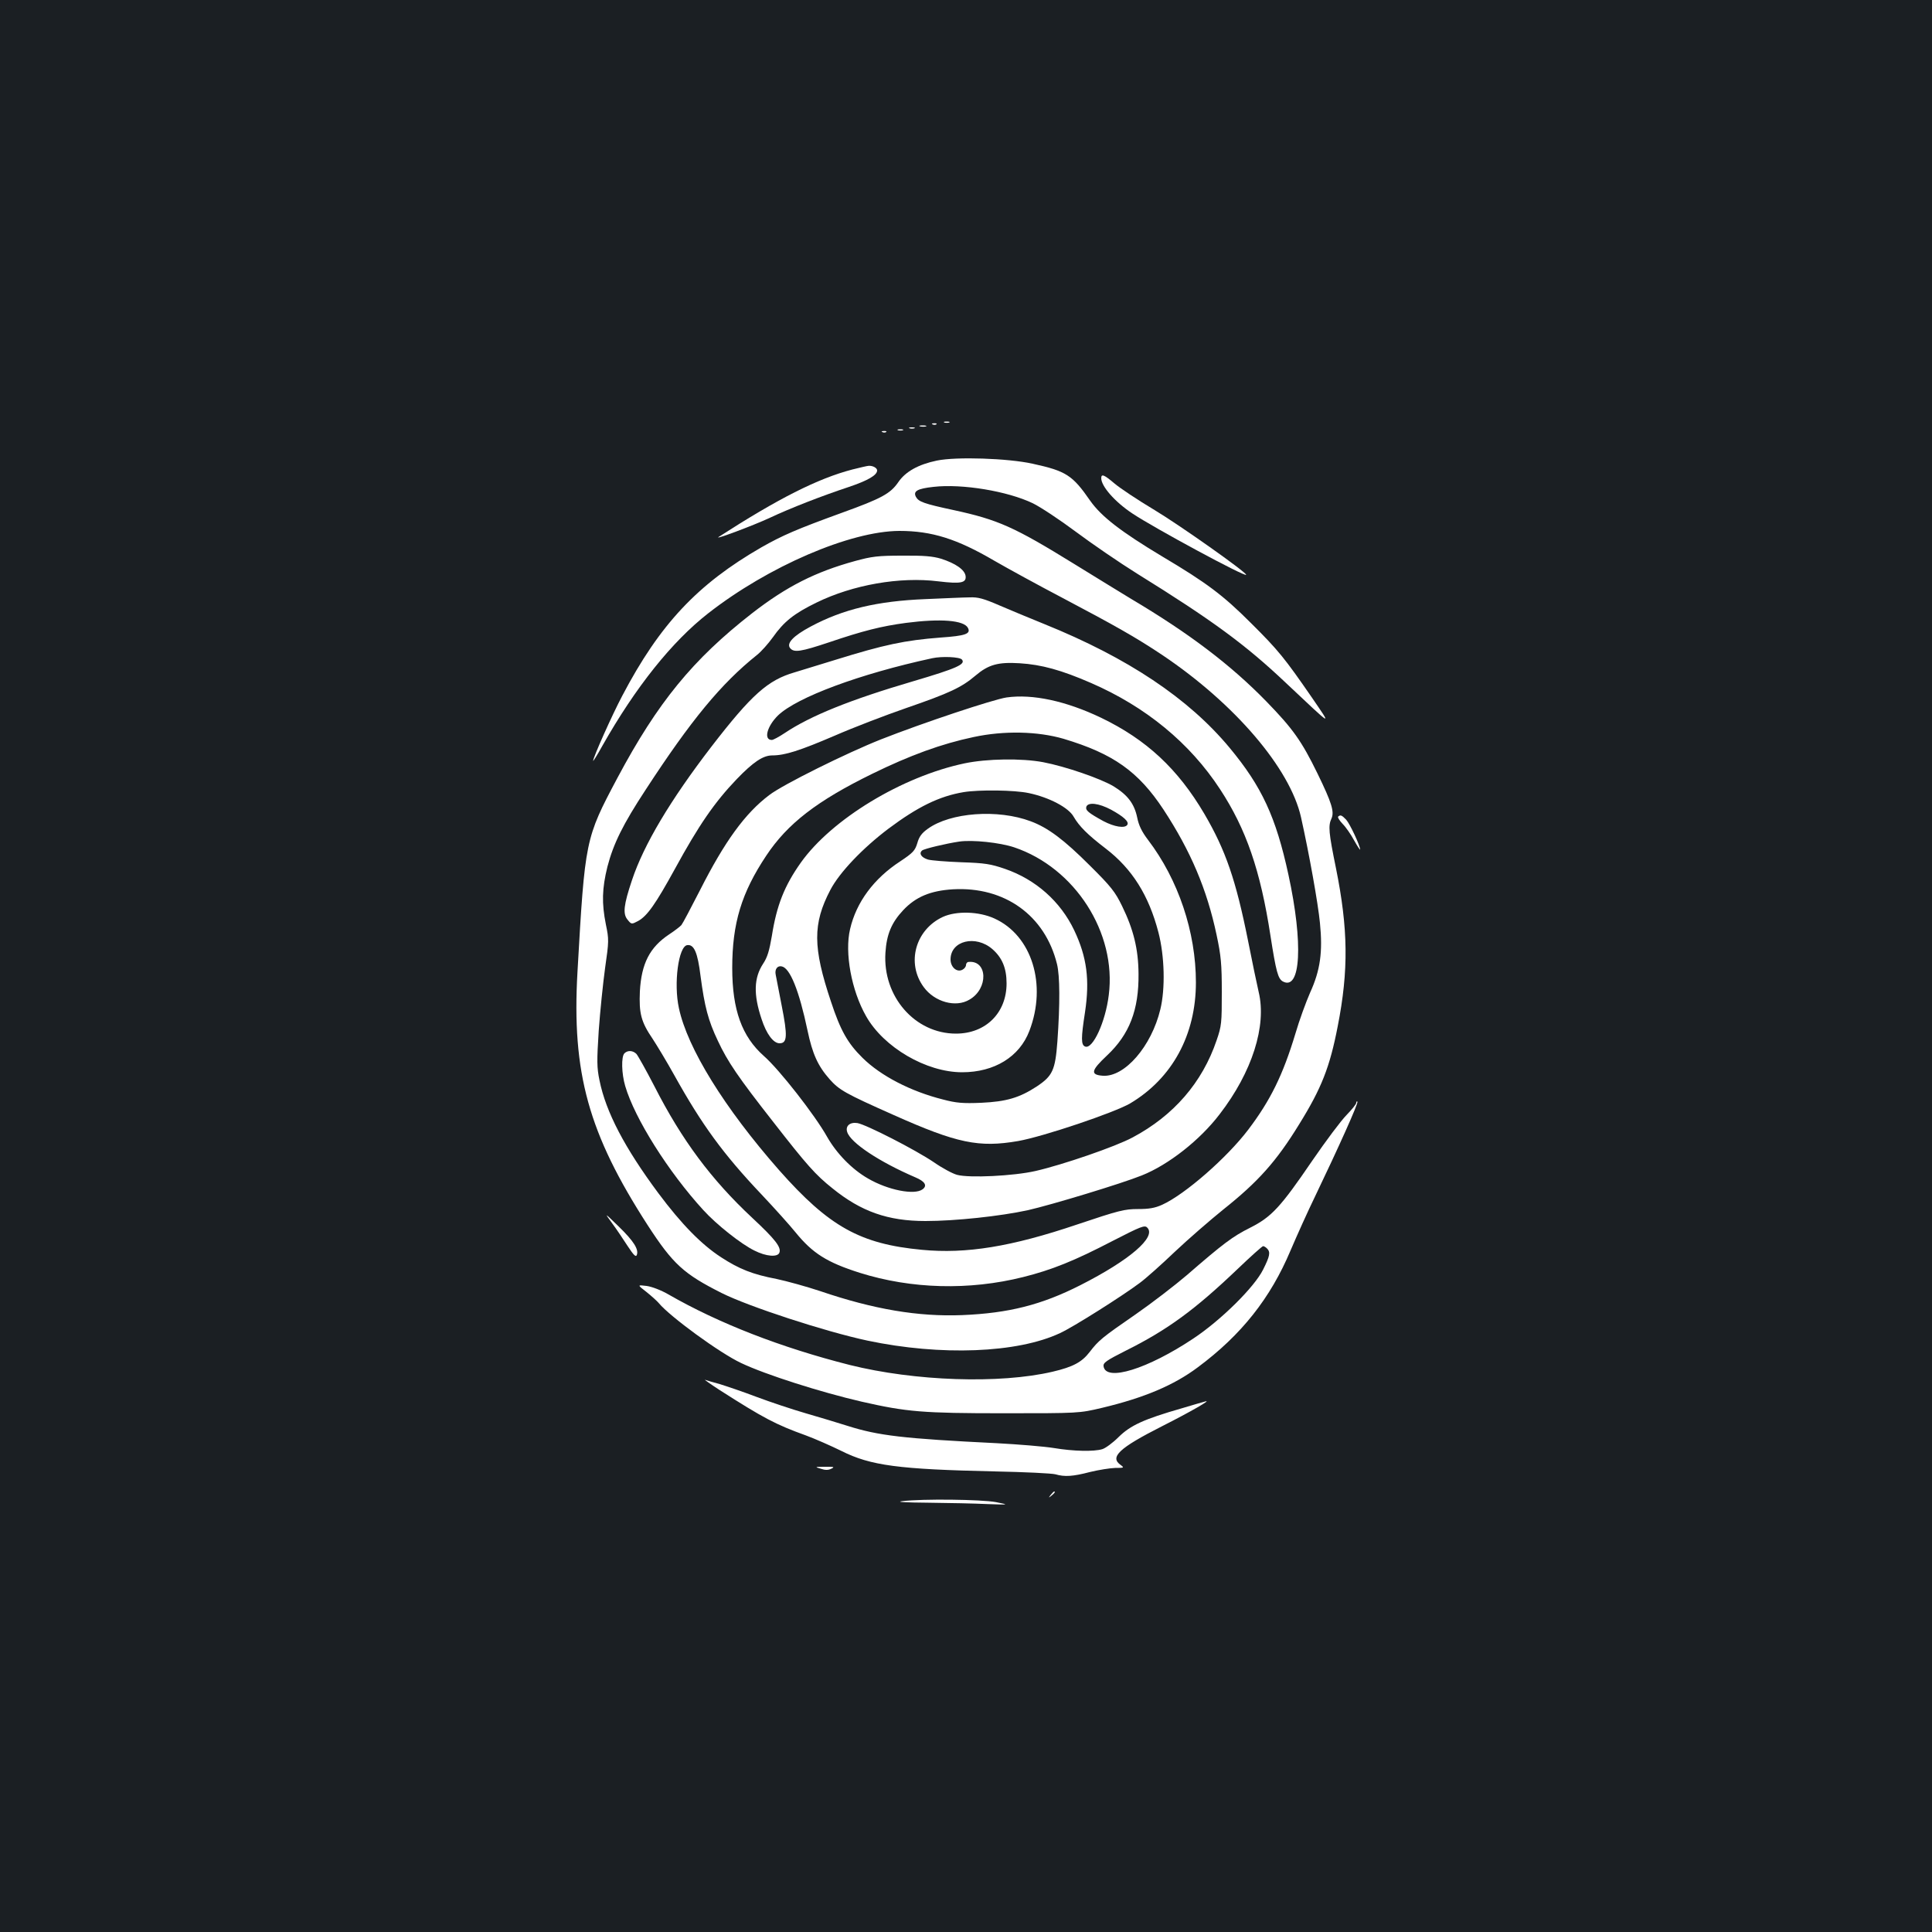 <?xml version="1.0" standalone="no"?>
<!DOCTYPE svg PUBLIC "-//W3C//DTD SVG 20010904//EN"
 "http://www.w3.org/TR/2001/REC-SVG-20010904/DTD/svg10.dtd">
<svg version="1.0" xmlns="http://www.w3.org/2000/svg"
 width="1000pt" height="1000pt" viewBox="0 0 1000 1000"
 preserveAspectRatio="xMidYMid meet">
<rect width="100%" height="100%" fill="#1b1f23"/>
<g transform="translate(0,1000) scale(0.1,-0.1)"
fill="#ffffff" stroke="none">
<path d="M4888 7813 c6 -2 18 -2 25 0 6 3 1 5 -13 5 -14 0 -19 -2 -12 -5z"/>
<path d="M4828 7803 c7 -3 16 -2 19 1 4 3 -2 6 -13 5 -11 0 -14 -3 -6 -6z"/>
<path d="M4763 7793 c9 -2 23 -2 30 0 6 3 -1 5 -18 5 -16 0 -22 -2 -12 -5z"/>
<path d="M4708 7783 c6 -2 18 -2 25 0 6 3 1 5 -13 5 -14 0 -19 -2 -12 -5z"/>
<path d="M4648 7773 c6 -2 18 -2 25 0 6 3 1 5 -13 5 -14 0 -19 -2 -12 -5z"/>
<path d="M4568 7763 c7 -3 16 -2 19 1 4 3 -2 6 -13 5 -11 0 -14 -3 -6 -6z"/>
<path d="M4849 7616 c-96 -20 -162 -57 -199 -111 -41 -60 -87 -85 -292 -159
-234 -85 -308 -117 -417 -179 -330 -190 -526 -398 -720 -768 -54 -102 -151
-320 -151 -337 0 -4 22 31 48 78 172 304 360 539 547 685 312 244 736 426 990
427 168 0 298 -41 491 -154 71 -41 230 -128 354 -193 273 -144 384 -207 517
-296 375 -252 660 -586 717 -839 43 -193 88 -445 98 -547 15 -150 2 -245 -51
-361 -21 -48 -56 -143 -76 -212 -65 -215 -129 -345 -244 -497 -110 -145 -327
-335 -446 -389 -38 -17 -68 -22 -125 -22 -69 0 -98 -7 -315 -80 -340 -115
-574 -153 -803 -131 -320 30 -481 120 -740 413 -283 322 -474 631 -518 838
-28 128 -2 320 43 326 35 5 54 -37 69 -160 21 -158 39 -229 90 -336 50 -107
105 -188 287 -420 173 -222 218 -273 306 -343 148 -120 287 -169 481 -169 155
0 387 25 530 56 123 28 483 137 590 180 138 55 301 183 403 317 168 218 244
457 202 632 -9 39 -34 158 -55 265 -63 315 -116 469 -226 657 -137 233 -300
385 -535 498 -182 87 -355 124 -489 105 -68 -10 -432 -131 -650 -217 -177 -70
-508 -234 -578 -288 -125 -94 -231 -240 -359 -493 -47 -92 -90 -173 -96 -180
-6 -7 -34 -29 -63 -48 -101 -67 -144 -151 -152 -295 -5 -114 6 -158 66 -246
21 -32 72 -116 112 -188 143 -257 253 -408 453 -619 67 -71 146 -159 175 -195
88 -108 162 -155 332 -209 267 -84 567 -92 846 -22 148 37 265 84 463 187 146
75 166 83 179 69 49 -48 -90 -168 -346 -298 -201 -102 -371 -145 -612 -155
-227 -9 -458 30 -734 124 -72 24 -174 52 -226 63 -125 24 -193 51 -287 112
-102 66 -206 172 -326 333 -173 233 -271 419 -304 583 -14 67 -14 100 -4 257
7 99 22 245 33 325 20 139 20 148 4 225 -22 110 -20 186 8 299 31 119 80 219
199 400 234 359 390 548 574 695 23 18 60 60 83 92 57 81 109 123 226 180 188
92 431 135 631 110 116 -14 145 -8 141 27 -4 33 -52 66 -127 90 -43 13 -90 17
-201 16 -125 0 -158 -4 -245 -28 -204 -56 -353 -131 -532 -270 -307 -239 -489
-462 -697 -852 -167 -314 -168 -320 -207 -1005 -30 -523 57 -836 363 -1310
131 -202 187 -253 384 -352 140 -70 534 -199 754 -246 379 -80 776 -65 997 39
66 30 321 191 413 260 30 22 112 95 181 161 70 66 183 164 250 218 181 144
275 249 393 441 116 187 159 296 200 508 57 290 54 505 -9 818 -38 186 -41
220 -23 258 15 35 1 81 -72 231 -83 170 -128 233 -265 374 -184 189 -400 353
-700 531 -49 30 -182 111 -295 181 -311 192 -394 229 -625 279 -154 33 -180
43 -194 68 -16 30 8 43 91 52 148 17 383 -22 514 -85 39 -19 139 -85 222 -147
83 -62 226 -160 319 -218 387 -240 560 -367 768 -564 250 -235 240 -230 135
-76 -141 204 -173 244 -315 385 -144 144 -229 208 -458 344 -215 129 -316 207
-374 289 -92 133 -125 154 -299 192 -127 28 -394 37 -495 16z m656 -1440 c257
-77 387 -169 517 -366 141 -215 225 -413 275 -649 23 -108 27 -151 27 -296 0
-159 -1 -175 -27 -250 -74 -218 -222 -389 -434 -502 -89 -48 -363 -142 -503
-174 -114 -26 -343 -37 -406 -20 -23 6 -77 35 -120 65 -96 65 -350 195 -396
203 -39 6 -63 -15 -53 -46 17 -56 167 -155 353 -235 50 -21 63 -43 37 -62 -42
-31 -179 -4 -282 56 -84 48 -163 130 -212 216 -62 111 -247 348 -327 418 -114
101 -164 239 -164 456 0 231 48 389 176 581 110 166 263 284 549 424 196 96
358 155 524 190 158 34 332 30 466 -9z"/>
<path d="M4993 6049 c-324 -68 -688 -289 -848 -514 -85 -120 -125 -221 -150
-380 -13 -76 -23 -110 -45 -143 -48 -73 -51 -159 -8 -287 25 -77 61 -125 93
-125 40 0 42 38 11 195 -15 77 -29 149 -31 160 -6 28 9 48 31 43 43 -8 90
-124 134 -333 25 -119 53 -182 114 -251 50 -56 79 -73 331 -185 329 -147 442
-170 645 -135 130 23 498 147 580 195 218 130 340 355 340 626 0 261 -91 532
-248 738 -32 42 -48 75 -56 116 -15 71 -49 116 -122 161 -67 40 -249 103 -365
125 -112 21 -291 18 -406 -6z m332 -154 c105 -22 206 -75 232 -122 29 -50 72
-93 166 -165 137 -105 223 -242 273 -434 32 -123 36 -291 10 -398 -46 -192
-185 -352 -298 -344 -66 5 -61 27 22 105 116 109 165 236 163 423 -1 128 -26
229 -85 350 -36 74 -57 101 -167 210 -134 134 -217 196 -306 229 -170 64 -416
46 -533 -39 -31 -22 -45 -41 -54 -74 -12 -39 -22 -50 -88 -94 -137 -89 -228
-212 -260 -351 -29 -122 7 -318 83 -451 91 -161 311 -290 497 -290 167 0 297
80 348 214 92 240 13 494 -181 582 -81 37 -197 40 -267 8 -142 -66 -190 -239
-99 -363 56 -77 166 -108 237 -65 99 57 94 205 -5 195 -7 0 -13 -8 -13 -16 0
-8 -8 -19 -18 -24 -29 -16 -62 13 -62 53 0 97 130 129 217 53 50 -44 73 -98
73 -177 0 -153 -108 -260 -262 -260 -212 0 -380 192 -365 419 6 94 31 155 92
220 65 69 141 101 258 108 267 15 476 -135 538 -387 15 -61 16 -205 2 -401
-11 -148 -25 -178 -106 -232 -90 -59 -158 -79 -288 -85 -95 -4 -130 -1 -198
17 -167 42 -322 122 -417 216 -77 76 -114 142 -163 291 -94 280 -95 403 -3
578 47 90 167 216 301 317 151 113 263 168 389 189 80 13 263 11 337 -5z m426
-86 c64 -35 94 -62 84 -78 -12 -20 -67 -11 -124 19 -78 43 -94 56 -88 75 10
24 64 18 128 -16z m-501 -195 c314 -106 530 -442 489 -764 -17 -140 -83 -282
-122 -267 -22 8 -22 43 -1 178 25 167 10 285 -56 424 -71 149 -199 263 -359
318 -73 25 -103 30 -225 34 -78 3 -155 9 -173 14 -35 11 -48 32 -30 47 11 9
124 36 192 46 68 10 211 -5 285 -30z"/>
<path d="M4412 7570 c-180 -47 -385 -151 -692 -349 -30 -19 177 58 265 99 106
50 271 114 407 159 98 33 148 61 148 86 0 13 -22 25 -43 24 -7 0 -45 -9 -85
-19z"/>
<path d="M5700 7525 c0 -42 70 -122 160 -182 112 -75 590 -333 590 -318 0 14
-344 257 -474 335 -87 52 -180 114 -208 138 -53 45 -68 51 -68 27z"/>
<path d="M4790 6899 c-249 -10 -426 -52 -594 -142 -90 -48 -127 -87 -106 -112
20 -24 56 -18 200 30 177 60 272 84 400 101 178 23 299 14 320 -26 16 -31 -13
-41 -142 -50 -184 -14 -292 -37 -543 -115 -77 -24 -172 -53 -212 -65 -138 -40
-222 -114 -431 -385 -212 -276 -350 -507 -411 -691 -43 -128 -48 -174 -23
-204 20 -25 21 -25 55 -7 47 26 90 87 190 269 124 227 205 345 321 466 84 87
135 122 183 122 66 0 143 25 323 102 96 42 263 106 370 143 226 78 287 107
359 168 67 57 117 71 229 64 113 -7 215 -35 369 -102 283 -123 511 -310 668
-550 135 -206 209 -420 261 -759 29 -186 39 -222 64 -236 93 -50 106 198 29
552 -65 300 -138 457 -305 658 -212 255 -526 465 -959 640 -71 29 -176 72
-231 96 -83 36 -112 44 -155 42 -30 0 -133 -5 -229 -9z m189 -313 c20 -24 -25
-45 -252 -112 -327 -96 -532 -179 -665 -268 -30 -20 -60 -36 -67 -36 -44 0
-25 71 32 127 98 94 423 215 798 296 50 11 143 7 154 -7z"/>
<path d="M6926 5773 c-3 -4 7 -20 23 -37 17 -17 44 -56 60 -86 17 -30 31 -52
31 -47 0 20 -53 133 -72 154 -23 24 -30 27 -42 16z"/>
<path d="M3232 4548 c-17 -17 -15 -105 4 -169 49 -168 223 -444 404 -642 69
-76 197 -177 265 -210 61 -31 120 -35 129 -11 11 28 -22 70 -140 180 -212 198
-365 403 -507 682 -43 83 -85 158 -93 167 -18 18 -45 20 -62 3z"/>
<path d="M7020 4292 c0 -7 -23 -35 -50 -63 -28 -28 -108 -135 -178 -237 -165
-242 -211 -291 -322 -347 -90 -45 -139 -82 -328 -246 -61 -52 -179 -143 -264
-202 -174 -120 -192 -135 -238 -195 -40 -52 -85 -77 -192 -102 -274 -64 -713
-49 -1050 35 -355 90 -677 215 -938 365 -38 22 -85 40 -113 44 -49 6 -49 6 0
-32 26 -21 55 -47 63 -57 57 -69 315 -258 426 -310 126 -60 412 -151 624 -200
233 -53 316 -60 735 -60 390 0 390 0 509 28 218 52 372 117 496 210 226 168
376 358 480 605 32 75 89 202 128 282 119 248 224 481 218 488 -3 3 -6 0 -6
-6z m-462 -754 c19 -19 15 -39 -20 -109 -45 -91 -218 -262 -361 -357 -237
-158 -453 -225 -465 -144 -3 18 14 30 115 81 217 108 359 213 577 421 69 66
129 120 134 120 4 0 13 -5 20 -12z"/>
<path d="M3168 3669 c23 -31 59 -85 81 -119 31 -47 42 -58 47 -46 11 29 -15
71 -93 147 -76 74 -76 74 -35 18z"/>
<path d="M3725 2805 c227 -145 289 -178 447 -235 46 -17 128 -53 183 -80 151
-76 296 -95 793 -106 155 -3 297 -10 315 -15 48 -14 91 -11 179 12 45 11 103
20 130 21 46 0 48 1 29 15 -59 41 -9 88 214 201 150 76 261 140 223 128 -9 -2
-63 -18 -120 -35 -199 -57 -267 -89 -328 -149 -30 -30 -68 -58 -85 -63 -44
-13 -148 -11 -250 6 -49 8 -182 19 -295 25 -487 24 -613 39 -774 90 -50 16
-147 45 -216 65 -69 20 -183 58 -255 85 -71 27 -157 56 -190 66 -33 9 -67 19
-75 22 -8 3 26 -21 75 -53z"/>
<path d="M4248 2398 c23 -8 39 -8 55 0 19 9 13 11 -33 10 -53 0 -54 -1 -22
-10z"/>
<path d="M5439 2263 c-13 -16 -12 -17 4 -4 16 13 21 21 13 21 -2 0 -10 -8 -17
-17z"/>
<path d="M4670 2230 c-35 -4 14 -7 135 -8 105 -1 242 -4 305 -7 115 -4 115 -4
45 10 -74 14 -380 18 -485 5z"/>
</g>
</svg>
